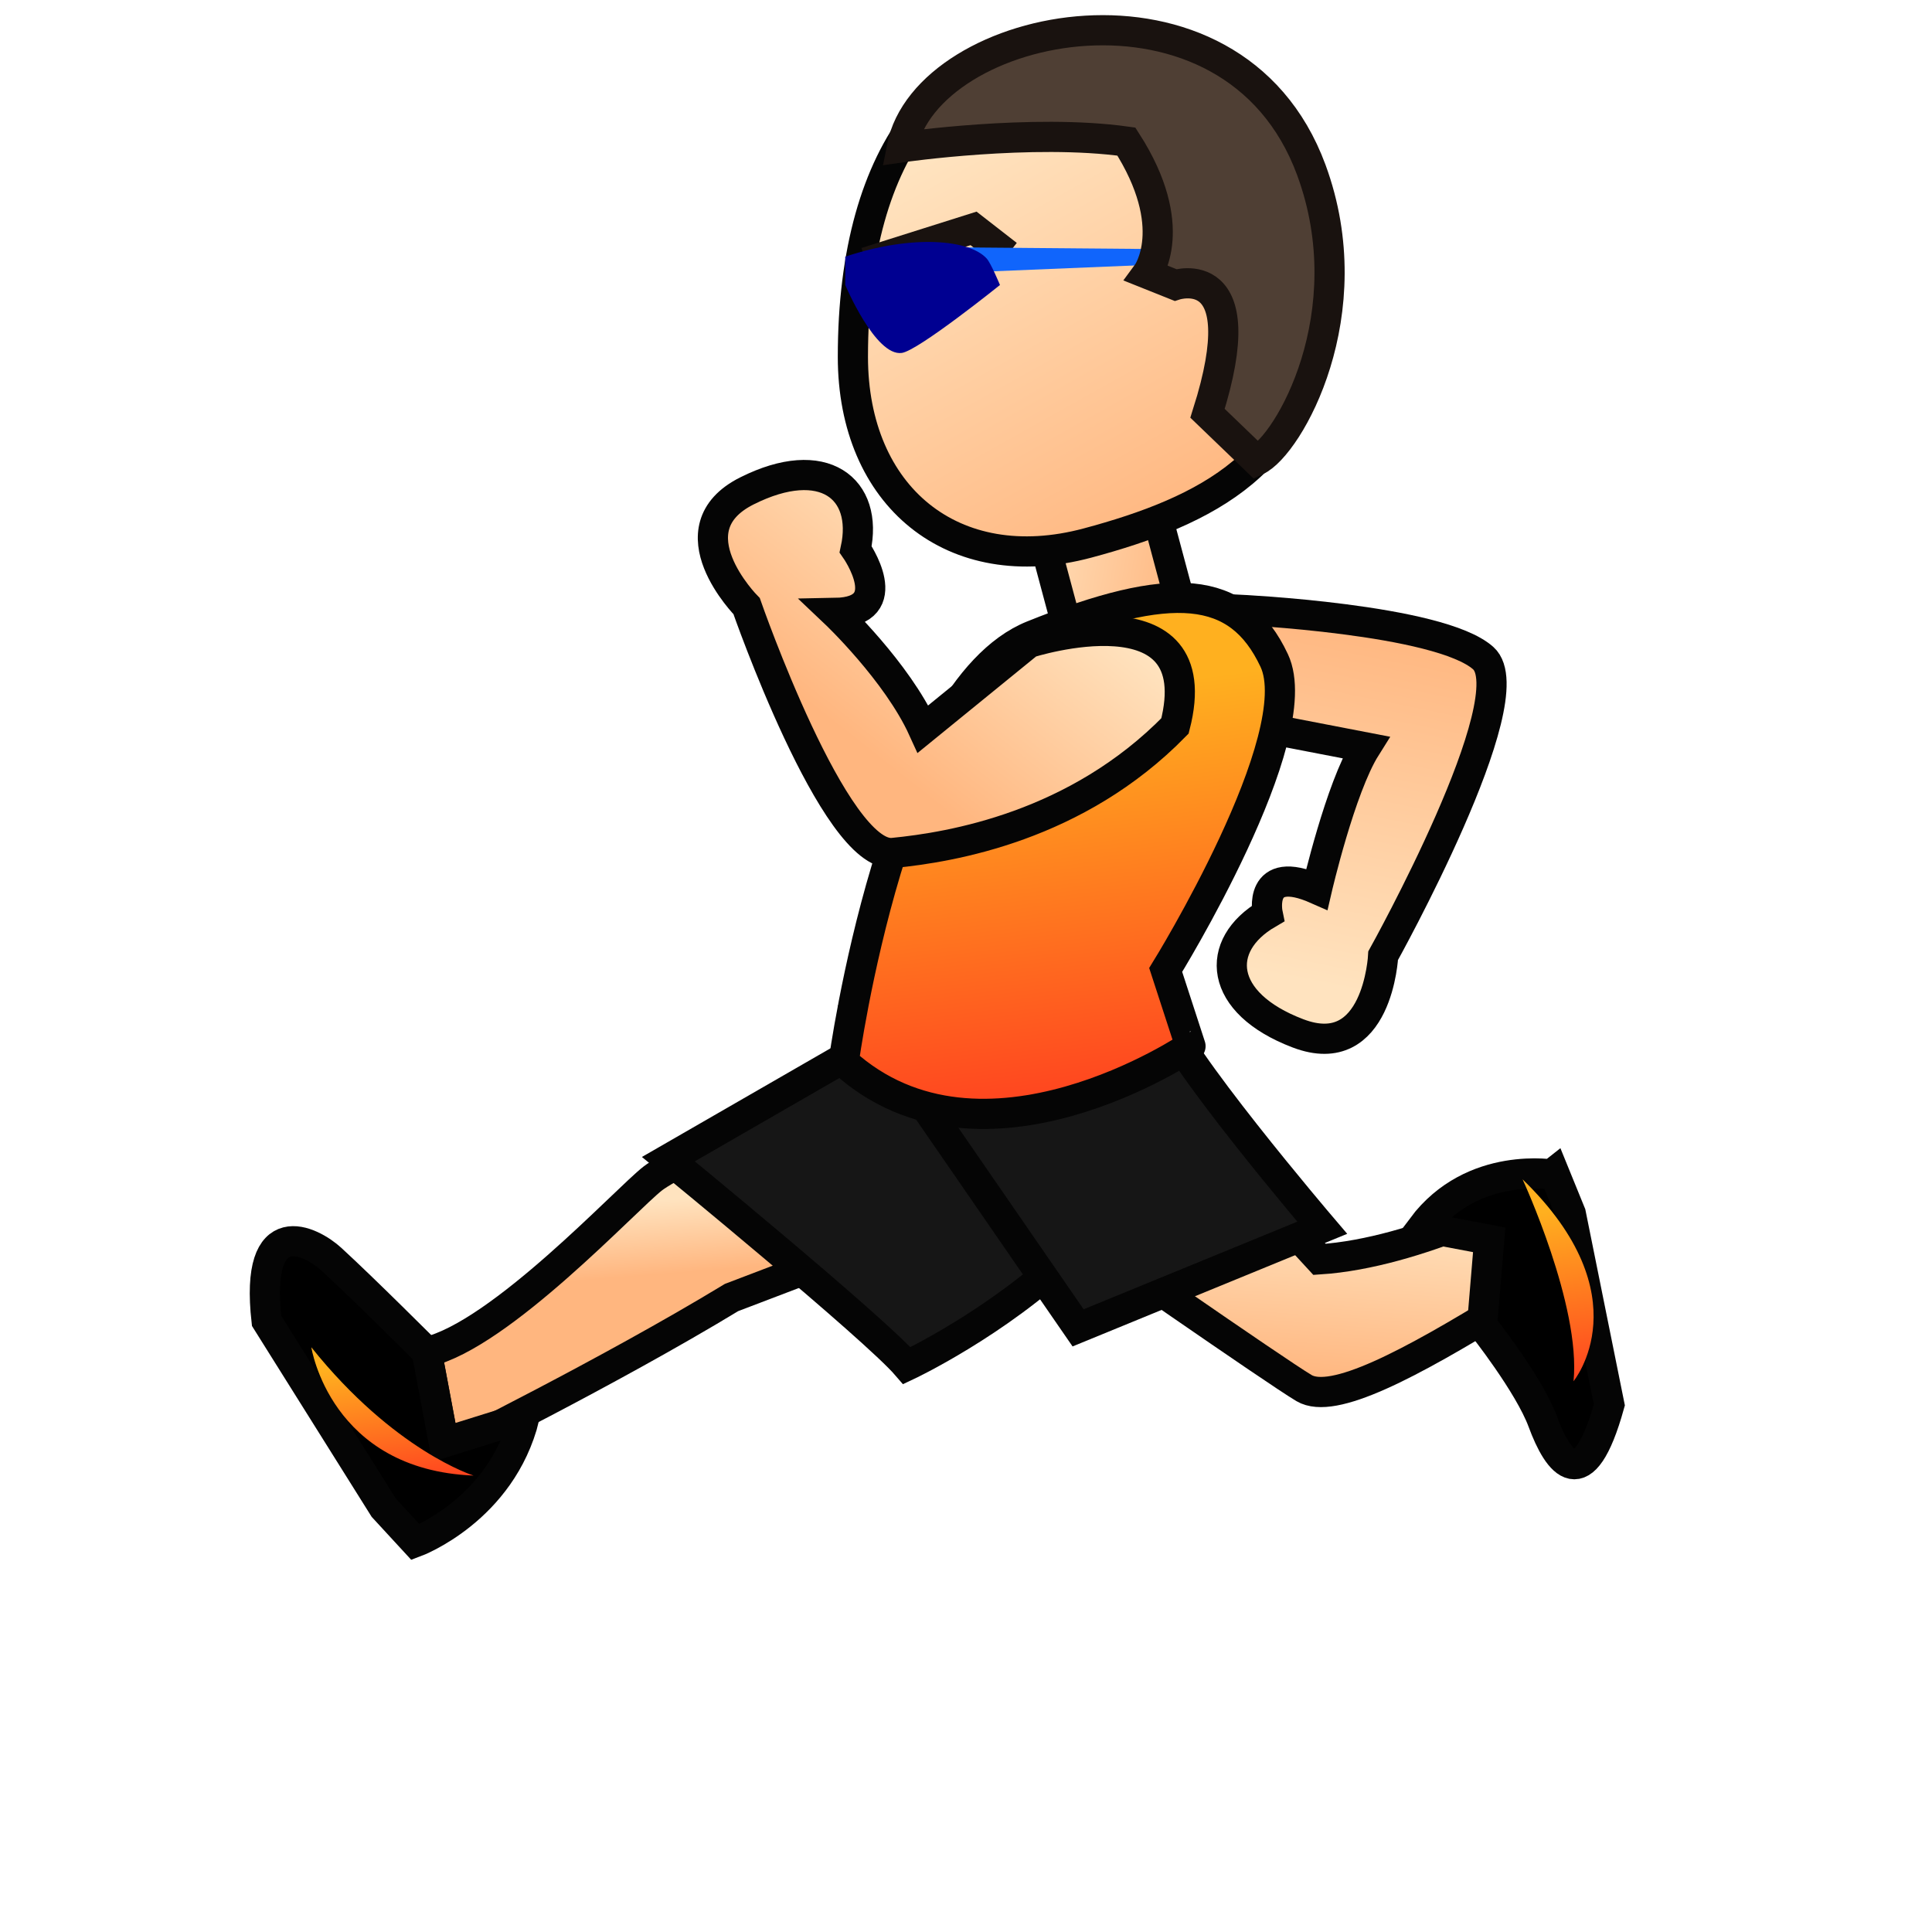 <?xml version="1.0" encoding="UTF-8" standalone="no"?>
<!-- Created with Inkscape (http://www.inkscape.org/) -->

<svg
   xmlns:dc="http://purl.org/dc/elements/1.1/"
   xmlns:cc="http://creativecommons.org/ns#"
   xmlns:rdf="http://www.w3.org/1999/02/22-rdf-syntax-ns#"
   xmlns:svg="http://www.w3.org/2000/svg"
   xmlns="http://www.w3.org/2000/svg"
   version="1.1"
   width="64"
   height="64"
   viewBox="0 0 64 64"
   id="レイヤー_1"
   xml:space="preserve"><defs
     id="defs3554" /><g
     id="_x30_5_1_"><linearGradient
       x1="31.403"
       y1="25.869"
       x2="34.476"
       y2="37.66"
       id="SVGID_1_"
       gradientUnits="userSpaceOnUse"
       gradientTransform="matrix(-0.899,-0.439,0.439,-0.899,58.404,69.217)"><stop
         id="stop3435"
         style="stop-color:#ffe3bf;stop-opacity:1"
         offset="0" /><stop
         id="stop3437"
         style="stop-color:#ffb67f;stop-opacity:1"
         offset="1" /></linearGradient><path
       d="m 41.011,20.197 c 0,0 6.676,0.307 8.124,1.606 1.448,1.296 -3.316,9.854 -3.316,9.854 0,0 -0.174,3.584 -2.822,2.574 -2.648,-1.005 -2.789,-2.919 -1.004,-3.962 0,0 -0.352,-1.69 1.631,-0.814 0,0 0.776,-3.356 1.618,-4.696 l -7.935,-1.532 3.704,-3.03 z"
       id="path3439"
       style="fill:url(#SVGID_1_);stroke:#050505;stroke-miterlimit:3" /><linearGradient
       x1="33.701"
       y1="17.478"
       x2="39.466"
       y2="18.463"
       id="SVGID_2_"
       gradientUnits="userSpaceOnUse"><stop
         id="stop3442"
         style="stop-color:#ffe3bf;stop-opacity:1"
         offset="0" /><stop
         id="stop3444"
         style="stop-color:#ffb67f;stop-opacity:1"
         offset="1" /></linearGradient><polygon
       points="35.465,21.203 34,15.729 37.703,14.737 39.168,20.212 "
       id="polygon3446"
       style="fill:url(#SVGID_2_);stroke:#050505;stroke-miterlimit:10" /><linearGradient
       x1="23.982"
       y1="39.562"
       x2="23.722"
       y2="41.991"
       id="SVGID_3_"
       gradientUnits="userSpaceOnUse"
       gradientTransform="matrix(0.983,-0.184,0.184,0.983,-7.777,5.191)"><stop
         id="stop3449"
         style="stop-color:#ffe3bf;stop-opacity:1"
         offset="0" /><stop
         id="stop3451"
         style="stop-color:#ffb67f;stop-opacity:1"
         offset="1" /></linearGradient><path
       d="m 28.022,35.849 c 0,0 -5.517,2.509 -6.394,3.186 -0.876,0.677 -5.044,5.188 -7.491,5.752 l 0.625,3.331 c 0,0 5.438,-2.686 9.471,-5.136 l 8.233,-3.139 -4.444,-3.994 z"
       id="path3453"
       style="fill:url(#SVGID_3_);stroke:#050505;stroke-miterlimit:3" /><path
       d="m 17.373,46.948 -2.672,0.834 -0.563,-2.996 c 0,0 -2.052,-2.056 -3.168,-3.08 -0.642,-0.589 -2.55,-1.595 -2.139,2.049 l 3.88,6.188 1.051,1.141 c 0,0 2.848,-1.057 3.611,-4.136 z"
       id="path3455"
       style="stroke:#050505;stroke-miterlimit:3" /><path
       d="m 28.41,34.786 -6.269,3.612 c 0,0 6.828,5.592 7.901,6.841 0,0 11.91,-5.583 7.543,-13.047 l -9.175,2.594 z"
       id="path3457"
       style="fill:#161616;stroke:#050505;stroke-miterlimit:10" /><g
       id="g3459"><linearGradient
         x1="43.014"
         y1="40.059"
         x2="43.347"
         y2="45.976"
         id="SVGID_4_"
         gradientUnits="userSpaceOnUse"
         gradientTransform="matrix(0.991,0.131,-0.131,0.991,5.838,-5.546)"><stop
           id="stop3462"
           style="stop-color:#ffe3bf;stop-opacity:1"
           offset="0" /><stop
           id="stop3464"
           style="stop-color:#ffb67f;stop-opacity:1"
           offset="1" /></linearGradient><path
         d="m 35.68,40.843 c 0,0 6.566,4.575 7.519,5.14 0.954,0.563 3.47,-0.771 6.742,-2.786 l 0.816,-3.731 c 0,0 -3.757,2.038 -7.046,2.252 l -5.969,-6.483 -2.062,5.608 z"
         id="path3466"
         style="fill:url(#SVGID_4_);stroke:#050505;stroke-miterlimit:3" /><path
         d="m 47.112,40.651 2.22,0.42 -0.236,2.826 c 0,0 1.553,1.954 2.011,3.197 0.514,1.393 1.347,2.534 2.205,-0.558 l -1.278,-6.334 -0.522,-1.281 c -10e-4,10e-4 -2.722,-0.507 -4.4,1.73 z"
         id="path3468"
         style="stroke:#050505;stroke-miterlimit:3" /><path
         d="m 28.537,33.585 7.176,10.402 8.087,-3.316 c 0,0 -5.04,-5.909 -5.276,-7.177 -10e-4,0 -6.693,-0.988 -9.987,0.091 z"
         id="path3470"
         style="fill:#161616;stroke:#050505;stroke-miterlimit:10" /></g><linearGradient
       x1="34.438"
       y1="23.091"
       x2="36.189"
       y2="36.967"
       id="SVGID_5_"
       gradientUnits="userSpaceOnUse"><stop
         id="stop3473"
         style="stop-color:#ffb01f;stop-opacity:1"
         offset="0" /><stop
         id="stop3475"
         style="stop-color:#ff3f1f;stop-opacity:1"
         offset="1" /></linearGradient><path
       d="m 27.949,35.176 c 0,0 1.665,-12.277 6.26,-14.125 4.594,-1.847 6.813,-1.698 8,0.827 1.189,2.525 -3.594,10.253 -3.594,10.253 l 0.822,2.525 c 0.001,0 -6.893,4.68 -11.488,0.52 z"
       id="path3477"
       style="fill:url(#SVGID_5_);stroke:#050505;stroke-miterlimit:10" /><linearGradient
       x1="33.903"
       y1="31.454"
       x2="42.068"
       y2="32.848"
       id="SVGID_6_"
       gradientUnits="userSpaceOnUse"
       gradientTransform="matrix(-0.478,0.878,-0.878,-0.478,77.206,3.235)"><stop
         id="stop3480"
         style="stop-color:#ffe3bf;stop-opacity:1"
         offset="0" /><stop
         id="stop3482"
         style="stop-color:#ffb67f;stop-opacity:1"
         offset="1" /></linearGradient><path
       d="m 38.923,24.047 c -3.256,3.331 -7.407,4.019 -9.342,4.208 -1.935,0.191 -4.848,-8.176 -4.848,-8.176 0,0 -2.523,-2.55 0.013,-3.819 2.533,-1.27 4.035,-0.081 3.598,1.937 0,0 1.454,2.071 -0.68,2.108 0,0 2.047,1.939 2.914,3.845 l 3.505,-2.854 c 0,-10e-4 6.049,-1.938 4.84,2.751 z"
       id="path3484"
       style="fill:url(#SVGID_6_);stroke:#050505;stroke-miterlimit:3" /><g
       id="g3486"
       style="display:none"><path
         d="M 28.253,5.578"
         id="path3488"
         style="fill:none;stroke:#c10d23;stroke-miterlimit:10;display:inline" /><linearGradient
         x1="32.773"
         y1="4.267"
         x2="40.19"
         y2="17.518"
         id="SVGID_7_"
         gradientUnits="userSpaceOnUse"><stop
           id="stop3491"
           style="stop-color:#ffe3bf;stop-opacity:1"
           offset="0" /><stop
           id="stop3493"
           style="stop-color:#ffb67f;stop-opacity:1"
           offset="1" /></linearGradient><path
         d="m 44.383,9.631 c 0,4.616 -3.742,8.358 -8.359,8.358 -4.616,0 -7.771,-1.554 -7.771,-6.169 0,-7.005 3.154,-10.548 7.771,-10.548 4.617,0 8.359,3.743 8.359,8.359 z"
         id="path3495"
         style="fill:url(#SVGID_7_);stroke:#050505;stroke-miterlimit:10;display:inline" /><path
         d="m 31.518,8.05 c -0.367,0 -0.682,0.375 -0.828,0.912 l 0.577,0.558 -0.659,0.219 c 0.032,0.821 0.425,1.472 0.91,1.472 0.506,0 0.915,-0.708 0.915,-1.581 0,-0.873 -0.41,-1.58 -0.915,-1.58 z"
         id="path3497"
         style="fill:#002a49;display:inline" /><path
         d="m 28.322,12.9 c 0,0 3.11,0.34 3.747,1.378 0.636,1.038 -0.95,2.85 -0.95,2.85 l 1.627,0.608 c 0,0 1.823,-4.19 0,-4.835 -1.823,-0.645 -4.69,-1.271 -4.424,-10e-4 z"
         id="path3499"
         style="fill:#302721;display:inline" /><polyline
         display="inline"
         fill="none"
         stroke="#302721"
         stroke-miterlimit="10"
         points="30.125,6.941 32.688,6.753 33.25,7.441       "
         id="polyline3501"
         style="fill:none;stroke:#302721;stroke-miterlimit:10;display:inline" /><path
         d="m 31.688,2.441 c 0,0 4.563,-0.938 5.688,0.813 1.826,2.841 -0.125,5.875 -0.125,5.875 l 1.688,0.313 c 0,0 2.688,-0.875 1.063,4.25 l 1.438,2.125 c 0,0 5.438,-3.438 2,-10.188 C 40.002,-1.121 32.125,1.628 31.688,2.441 z"
         id="path3503"
         style="fill:#a08878;stroke:#514139;stroke-miterlimit:10;display:inline" /><path
         d="M 30.418,12.258"
         id="path3505"
         style="fill:none;stroke:#442116;stroke-width:0.388;stroke-miterlimit:10;display:inline" /><path
         d="M 29.169,7.858"
         id="path3507"
         style="fill:none;stroke:#442116;stroke-width:0.388;stroke-miterlimit:10;display:inline" /></g><linearGradient
       x1="32.299"
       y1="4.468"
       x2="39.512"
       y2="17.354"
       id="SVGID_8_"
       gradientUnits="userSpaceOnUse"><stop
         id="stop3510"
         style="stop-color:#ffe3bf;stop-opacity:1"
         offset="0" /><stop
         id="stop3512"
         style="stop-color:#ffb67f;stop-opacity:1"
         offset="1" /></linearGradient><path
       d="m 43.383,10.631 c 0,4.616 -3.445,6.31 -7.359,7.358 -4.459,1.194 -7.771,-1.554 -7.771,-6.169 0,-7.005 3.154,-10.548 7.771,-10.548 4.617,0 7.359,4.743 7.359,9.359 z"
       id="path3514"
       style="fill:url(#SVGID_8_);stroke:#050505;stroke-miterlimit:10" /><polyline
       fill="none"
       stroke="#19120F"
       stroke-miterlimit="10"
       points="28.688,8.691 32.25,7.566 33.375,8.441  "
       id="polyline3516"
       style="fill:none;stroke:#19120f;stroke-miterlimit:10" /><polygon
       points="38.625,8.253 38.563,8.753 31,9.066 31.313,8.191 "
       id="polygon3518"
       style="fill:#1065fc" /><path
       d="m 29.875,4.878 c 0,0 4.313,-0.625 7.438,-0.188 C 39.139,7.532 38,9.066 38,9.066 l 0.938,0.375 c 0,0 2.688,-0.875 1.063,4.25 l 1.625,1.563 c 1.063,-0.5 3.563,-4.875 1.813,-9.625 C 40.818,-1.479 30.688,0.691 29.875,4.878 z"
       id="path3520"
       style="fill:#4f3f34;stroke:#19120f;stroke-miterlimit:10" /><path
       d="m 28,9.441 c 0,0 1,2.375 1.875,2.25 0.548,-0.078 3.25,-2.25 3.25,-2.25 0,0 -0.297,-0.719 -0.438,-0.875 C 32.125,7.941 30.25,7.753 28,8.503 v 0.938 z"
       id="path3522"
       style="fill:#000091" /><linearGradient
       x1="12.796"
       y1="45.144"
       x2="13.322"
       y2="49.314"
       id="SVGID_9_"
       gradientUnits="userSpaceOnUse"><stop
         id="stop3525"
         style="stop-color:#ffb01f;stop-opacity:1"
         offset="0" /><stop
         id="stop3527"
         style="stop-color:#ff3f1f;stop-opacity:1"
         offset="1" /></linearGradient><path
       d="m 10.313,44.63 c 0,0 0.625,4.063 5.375,4.25 0,0 -2.625,-0.813 -5.375,-4.25 z"
       id="path3529"
       style="fill:url(#SVGID_9_)" /><linearGradient
       x1="51.475"
       y1="40.096"
       x2="52.211"
       y2="45.935"
       id="SVGID_10_"
       gradientUnits="userSpaceOnUse"><stop
         id="stop3532"
         style="stop-color:#ffb01f;stop-opacity:1"
         offset="0" /><stop
         id="stop3534"
         style="stop-color:#ff3f1f;stop-opacity:1"
         offset="1" /></linearGradient><path
       d="m 52.125,45.755 c 0,0 2.313,-2.813 -1.688,-6.688 0.001,0 1.938,4.188 1.688,6.688 z"
       id="path3536"
       style="fill:url(#SVGID_10_)" /><linearGradient
       x1="22.166"
       y1="44.422"
       x2="31.5"
       y2="44.422"
       id="SVGID_11_"
       gradientUnits="userSpaceOnUse"><stop
         id="stop3539"
         style="stop-color:#ffe3bf;stop-opacity:1"
         offset="0" /><stop
         id="stop3541"
         style="stop-color:#ffb67f;stop-opacity:1"
         offset="1" /></linearGradient><path
       d="m 22.25,40.13 c 0,0 3.333,5.75 9.25,8.583 0,0 -7.333,-0.999 -9.333,-5.416 L 22.25,40.13 z"
       id="path3543"
       style="fill:url(#SVGID_11_);display:none" /><linearGradient
       x1="18.75"
       y1="47.38"
       x2="32.084"
       y2="47.38"
       id="SVGID_12_"
       gradientUnits="userSpaceOnUse"><stop
         id="stop3546"
         style="stop-color:#ffe3bf;stop-opacity:1"
         offset="0" /><stop
         id="stop3548"
         style="stop-color:#ffb67f;stop-opacity:1"
         offset="1" /></linearGradient><path
       d="m 18.833,41.88 -0.083,3.667 c 0,0 3.167,6.416 13.333,7.333 0,0 -10.416,-3.917 -13.25,-11 z"
       id="path3550"
       style="fill:url(#SVGID_12_);display:none" /></g></svg>